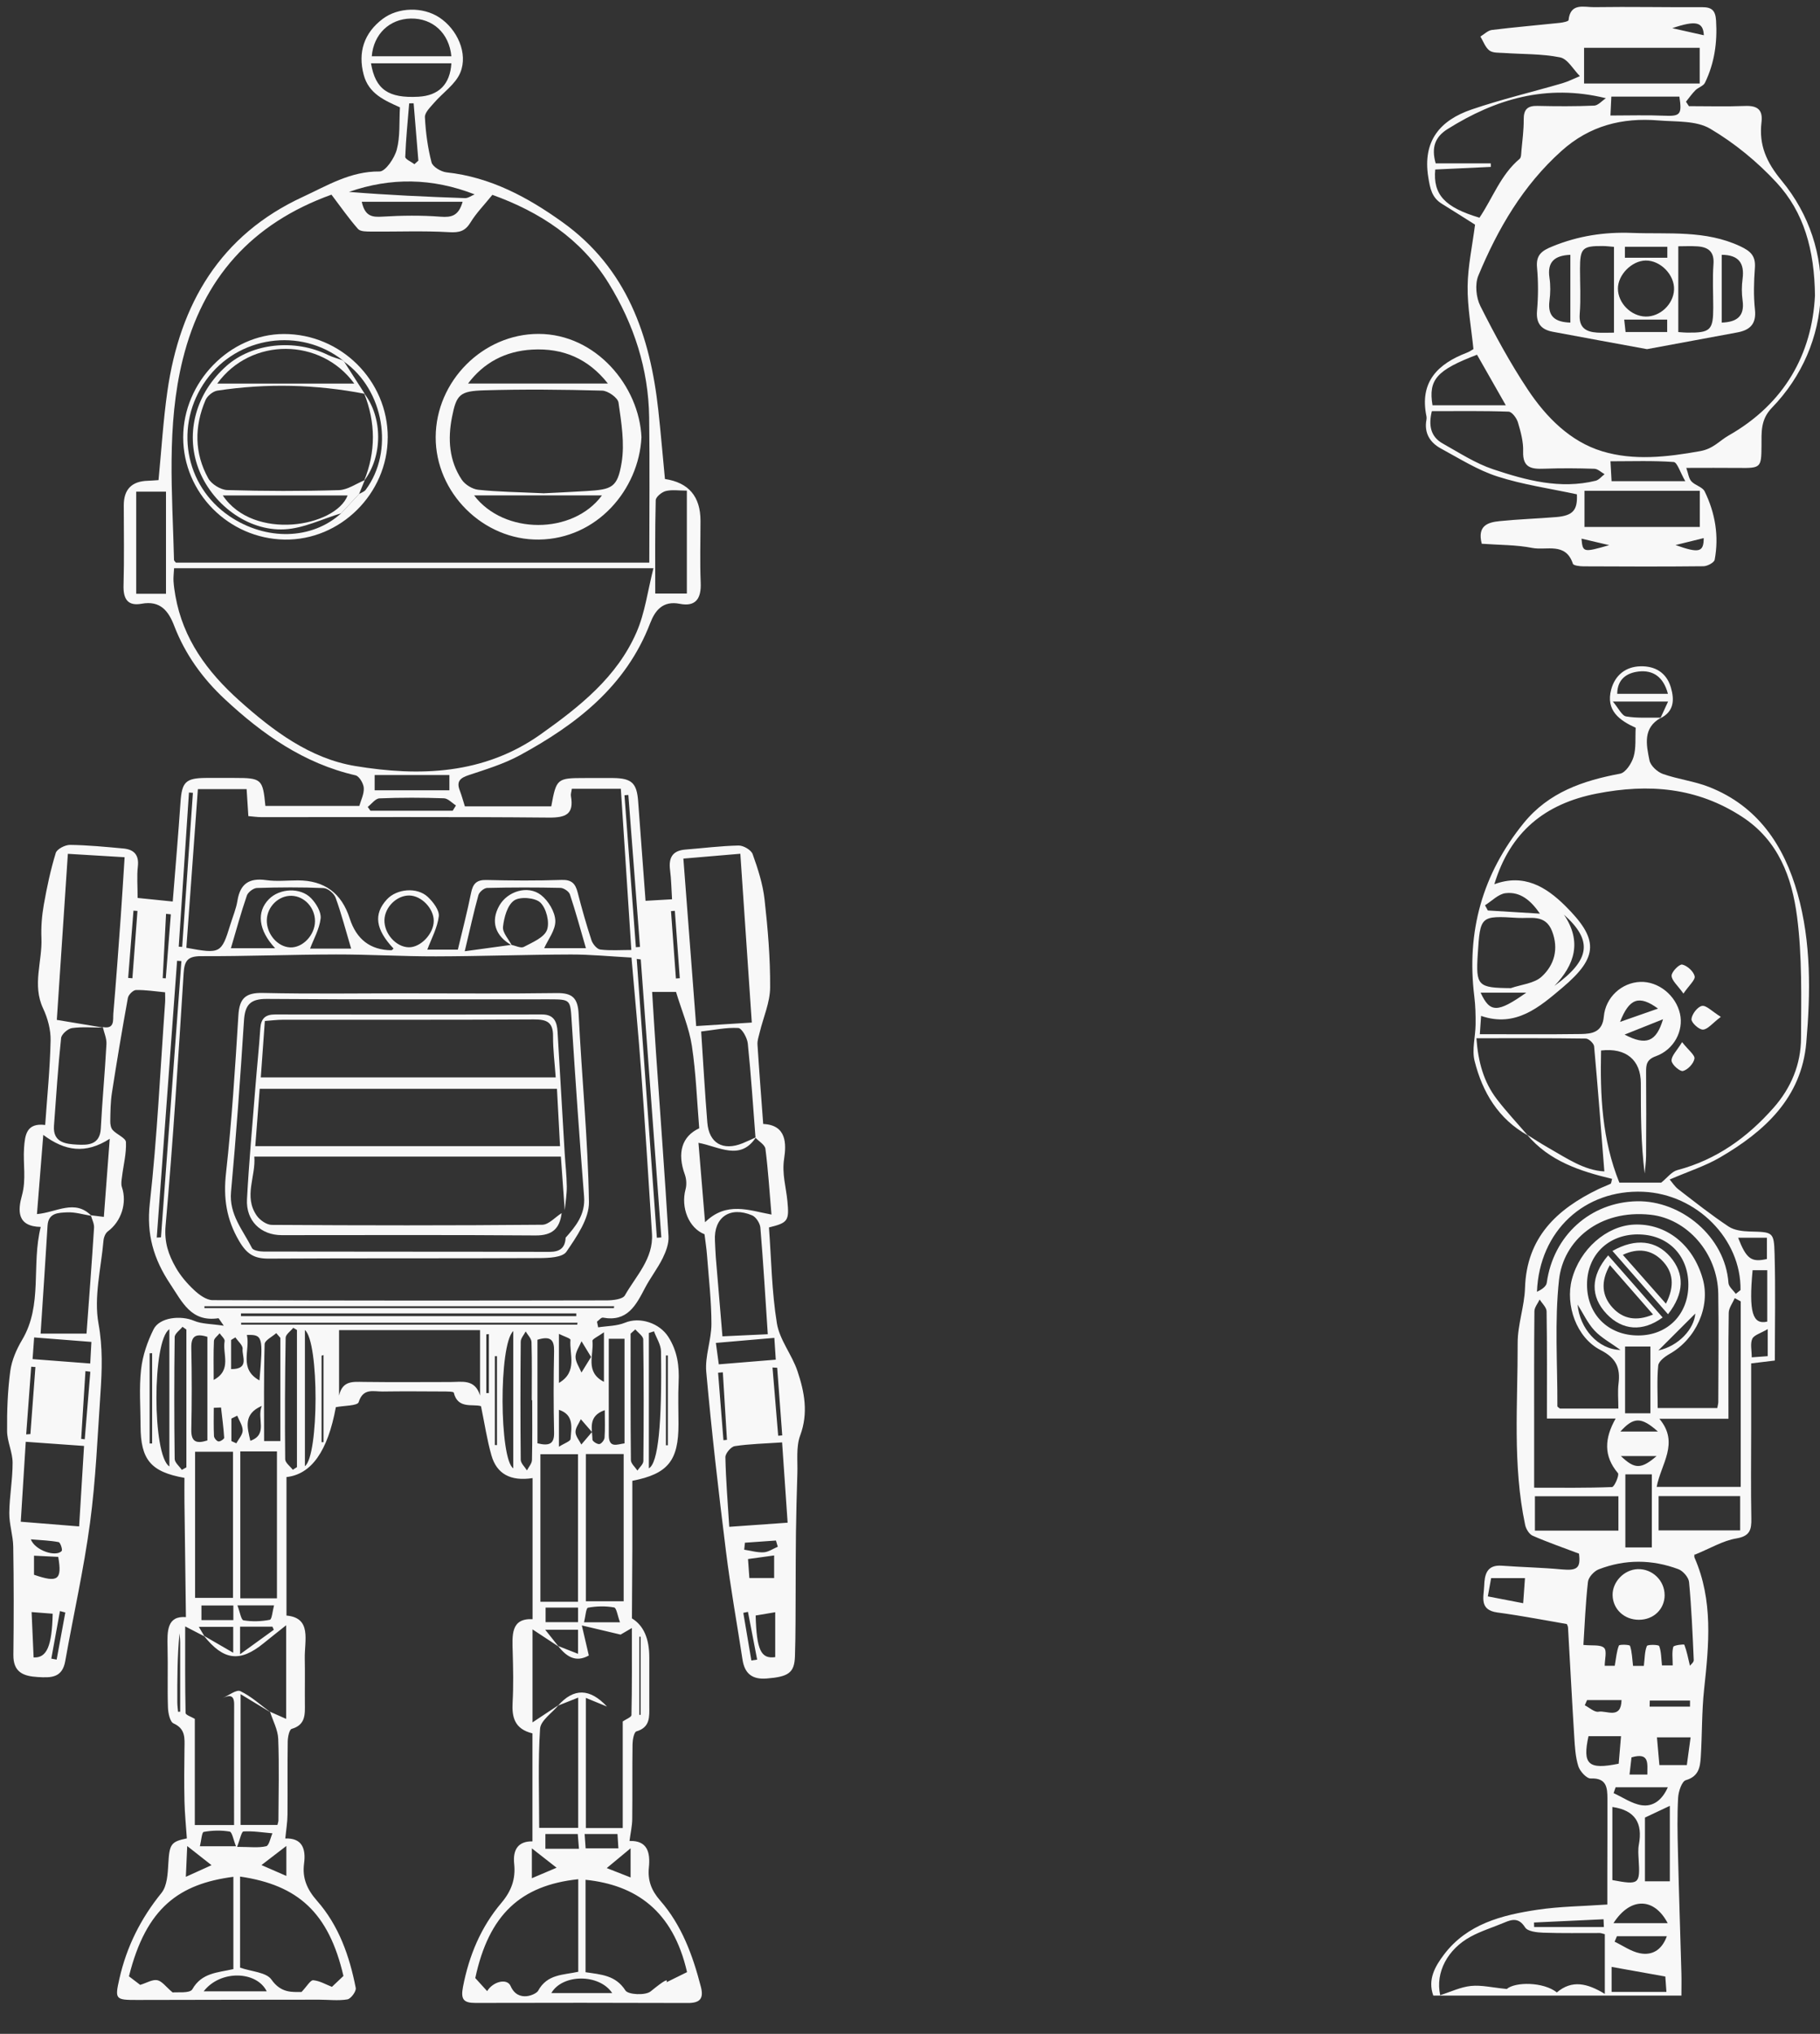 <svg width="222" height="248" viewBox="0 0 222 248" fill="none" xmlns="http://www.w3.org/2000/svg">
<rect x="0" y="0" width="222" height="248" fill="#333333" stroke="none"/>
<g clip-path="url(#clip0_527_35)">
<path d="M67.243 98.316C67.867 94.928 67.94 94.871 71.343 94.871C72.497 94.871 73.651 94.859 74.806 94.871C77.07 94.9 77.678 95.491 77.841 97.725C78.131 101.703 78.433 105.677 78.743 109.842C79.82 109.781 80.795 109.724 81.974 109.655C81.892 108.35 81.88 107.213 81.733 106.092C81.541 104.613 82.006 103.72 83.597 103.594C85.764 103.423 87.926 103.145 90.092 103.101C90.679 103.088 91.626 103.643 91.805 104.148C92.446 105.933 93.046 107.788 93.258 109.663C93.657 113.229 93.963 116.828 93.939 120.411C93.927 122.233 93.111 124.047 92.67 125.869C92.552 126.366 92.364 126.88 92.397 127.373C92.597 130.552 92.85 133.727 93.094 137.053C95.983 137.179 95.918 139.511 95.644 141.308C95.367 143.134 95.881 144.74 96.044 146.44C96.276 148.845 96.134 149.102 93.796 149.668C94.086 153.557 94.135 157.506 94.763 161.358C95.094 163.388 96.611 165.193 97.28 167.207C98.125 169.734 98.622 172.298 97.606 175.033C97.084 176.439 97.313 178.134 97.26 179.7C97.178 182.117 97.125 184.538 97.088 186.959C97.056 189.188 97.064 191.422 97.052 193.652C97.031 196.423 97.06 199.199 96.966 201.966C96.901 203.996 96.162 204.461 93.502 204.673C91.744 204.811 90.826 204.061 90.569 202.362C89.896 197.956 89.097 193.57 88.55 189.148C87.644 181.868 86.804 174.576 86.147 167.272C85.976 165.36 86.779 163.38 86.779 161.431C86.779 158.66 86.453 155.884 86.245 153.112C86.18 152.236 86.041 151.368 85.935 150.5C84.03 149.758 83.018 147.259 83.622 145.022C83.773 144.463 83.732 143.762 83.532 143.212C82.586 140.607 83.149 138.565 85.29 137.579C85.013 134.257 84.899 130.862 84.393 127.524C84.062 125.351 83.161 123.268 82.459 120.949H79.546C79.71 123.521 79.852 125.987 80.024 128.449C80.538 135.883 81.093 143.314 81.545 150.752C81.598 151.625 81.239 152.595 80.84 153.406C80.215 154.673 79.326 155.806 78.669 157.062C77.572 159.165 76.515 161.219 73.545 160.665C73.341 160.628 73.06 160.983 72.819 161.158C72.868 161.391 72.913 161.619 72.962 161.851C74.055 161.68 75.234 161.7 76.23 161.289C78.057 160.53 80.448 161.333 81.521 163.013C82.635 164.761 82.871 166.583 82.777 168.568C82.696 170.26 82.761 171.959 82.761 173.655C82.765 178.102 81.488 179.72 77.131 180.564C77.131 183.29 77.139 186.062 77.131 188.83C77.123 191.556 77.099 194.279 77.082 197.34C78.497 198.199 79.202 199.788 79.2 202.109C79.2 204.078 79.2 206.042 79.2 208.011C79.2 209.307 79.347 210.616 77.625 211.121C77.335 211.207 77.164 212.136 77.156 212.678C77.111 215.731 77.156 218.784 77.119 221.837C77.107 222.68 76.911 223.52 76.785 224.482C78.967 224.408 79.338 225.868 79.151 227.706C78.992 229.267 79.432 230.49 80.517 231.733C83.157 234.745 84.507 238.442 85.494 242.277C85.87 243.741 85.343 244.246 83.883 244.238C75.255 244.205 66.627 244.209 57.998 244.23C56.522 244.234 56.183 243.781 56.477 242.257C57.211 238.446 58.667 234.973 61.148 232.043C62.4 230.563 62.91 229.096 62.718 227.266C62.539 225.55 63.192 224.502 64.946 224.531V211.361C62.763 210.827 62.425 209.393 62.527 207.579C62.641 205.553 62.596 203.515 62.539 201.485C62.486 199.415 62.27 197.308 64.962 197.438V180.234C62.266 180.649 60.585 179.712 59.944 177.462C59.406 175.579 59.12 173.626 58.672 171.466C57.705 171.148 55.844 171.87 55.351 169.815C55.314 169.669 54.47 169.677 54.005 169.673C51.561 169.661 49.113 169.64 46.669 169.677C45.56 169.693 44.295 169.212 43.745 170.981C43.606 171.425 41.933 171.393 40.966 171.584C39.987 176.94 37.98 179.781 34.945 180.107V196.994C38.058 197.279 37.132 200.006 37.176 202.239C37.213 204.07 37.172 205.9 37.189 207.73C37.201 209.046 37.287 210.322 35.577 210.815C35.288 210.901 35.104 211.814 35.096 212.352C35.051 215.335 35.096 218.323 35.067 221.307C35.059 222.22 34.9 223.129 34.798 224.18C36.842 224.099 37.331 225.407 37.091 227.221C36.85 229.022 37.462 230.404 38.682 231.79C41.334 234.806 42.635 238.523 43.394 242.408C43.471 242.811 42.802 243.724 42.378 243.798C41.256 243.985 40.081 243.834 38.927 243.834C31.522 243.843 24.118 243.847 16.714 243.867C14.058 243.875 13.997 243.781 14.564 241.279C15.445 237.378 17.162 233.942 19.692 230.824C20.393 229.96 20.463 228.464 20.532 227.241C20.667 224.889 20.838 224.563 22.792 224.168C22.69 222.64 22.535 221.156 22.502 219.672C22.453 217.504 22.474 215.331 22.502 213.159C22.519 211.944 22.645 210.807 21.168 210.147C20.728 209.951 20.508 208.871 20.487 208.19C20.406 205.753 20.499 203.307 20.438 200.866C20.389 198.881 20.365 197.006 22.678 197.185C22.617 192.372 22.555 187.762 22.498 183.152C22.486 182.153 22.498 181.155 22.498 180.205C18.382 179.479 17.154 177.975 17.146 173.875C17.142 171.568 16.954 169.241 17.211 166.962C17.399 165.295 17.978 163.604 18.729 162.096C19.455 160.628 22.037 160.359 23.673 161.052C24.616 161.452 25.742 161.415 27.296 161.655C26.774 160.926 26.688 160.734 26.635 160.742C23.322 161.232 22.254 158.806 20.769 156.577C18.737 153.528 17.852 150.524 18.272 146.75C19.178 138.606 19.553 130.405 20.14 122.229C20.165 121.895 20.14 121.561 20.14 120.998C18.953 120.888 17.77 120.696 16.587 120.721C16.24 120.729 15.669 121.296 15.6 121.679C14.898 125.526 14.254 129.382 13.654 133.246C13.479 134.379 13.47 135.545 13.45 136.694C13.442 137.065 13.515 137.542 13.748 137.795C14.25 138.345 15.339 138.757 15.363 139.266C15.428 140.652 15.057 142.058 14.886 143.456C14.833 143.884 14.739 144.365 14.87 144.753C15.522 146.68 14.8 148.934 13.156 150.149C12.854 150.369 12.655 150.887 12.622 151.286C12.328 154.661 11.427 158.162 12.014 161.386C12.544 164.305 12.446 167.052 12.255 169.881C11.896 175.155 11.684 180.454 10.982 185.687C10.227 191.34 8.954 196.92 7.959 202.545C7.596 204.612 6.213 204.591 4.606 204.493C2.819 204.388 1.607 203.894 1.632 201.779C1.685 197.385 1.689 192.991 1.615 188.601C1.595 187.228 1.118 185.854 1.134 184.485C1.154 182.439 1.546 180.388 1.538 178.342C1.53 177.062 0.877 175.791 0.865 174.511C0.84 172.069 0.93 169.612 1.252 167.195C1.428 165.874 2.011 164.533 2.7 163.375C5.242 159.108 3.802 154.266 4.969 149.607C2.023 149.55 2.178 147.561 2.676 145.767C3.219 143.819 2.802 141.912 2.933 139.992C3.043 138.37 3.239 136.894 5.511 137.175C5.76 133.621 6.103 130.25 6.172 126.876C6.201 125.567 5.817 124.153 5.254 122.954C3.908 120.089 5.173 117.236 5.054 114.387C4.997 113.042 5.107 111.664 5.34 110.339C5.715 108.208 6.168 106.076 6.8 104.01C6.947 103.529 7.947 103.015 8.55 103.023C10.717 103.052 12.887 103.264 15.049 103.463C16.322 103.582 16.975 104.222 16.816 105.64C16.681 106.834 16.787 108.057 16.787 109.492C18.162 109.63 19.537 109.769 21.07 109.928C21.405 105.721 21.748 101.756 22.021 97.781C22.188 95.36 22.645 94.875 25.126 94.859C26.28 94.851 27.435 94.859 28.589 94.859C31.914 94.859 32.057 94.986 32.371 98.271H43.83C44.018 97.59 44.418 96.824 44.373 96.082C44.34 95.532 43.818 94.643 43.365 94.541C37.07 93.094 32.028 89.548 27.418 85.252C24.705 82.725 22.584 79.782 21.246 76.305C20.548 74.488 19.549 73.2 17.268 73.619C15.579 73.929 15.021 73.032 15.069 71.378C15.163 68.125 15.098 64.864 15.098 61.608C15.098 59.67 16.077 58.676 18.035 58.624C18.366 58.616 18.696 58.583 19.337 58.543C19.692 54.886 19.908 51.263 20.422 47.684C21.944 37.042 26.884 28.646 36.948 24.003C39.889 22.646 42.761 20.865 46.294 20.91C47.012 20.918 48.122 19.287 48.399 18.24C48.824 16.642 48.681 14.893 48.783 13.092C46.931 12.244 44.981 11.453 44.361 9.114C43.642 6.391 44.385 4.031 46.686 2.299C48.575 0.876 51.565 0.799 53.584 2.128C55.759 3.554 57.125 6.501 56.146 8.857C55.555 10.284 54.009 11.303 52.94 12.546C52.487 13.076 51.802 13.724 51.83 14.29C51.924 16.141 52.173 18.012 52.638 19.801C52.781 20.343 53.797 20.942 54.465 21.015C59.822 21.594 64.371 24.048 68.621 27.097C76.45 32.713 79.306 40.918 80.301 50.032C80.607 52.836 80.844 55.649 81.109 58.408C84 58.843 85.445 60.542 85.445 63.507C85.445 66.018 85.364 68.533 85.47 71.039C85.552 72.935 84.907 74.019 82.924 73.628C80.844 73.216 79.901 74.443 79.306 75.992C76.348 83.691 70.306 88.35 63.392 92.104C61.454 93.155 59.288 93.812 57.182 94.513C56.15 94.855 55.649 95.258 56.077 96.375C56.318 96.999 56.489 97.647 56.705 98.328H67.243V98.316ZM62.437 115.28C60.385 114.126 59.822 112.337 60.911 110.421C61.898 108.685 64.379 107.89 65.986 109.133C66.884 109.826 67.7 111.183 67.736 112.267C67.777 113.405 66.839 114.574 66.378 115.618H71.469C70.796 113.303 70.216 111.163 69.519 109.064C69.397 108.697 68.764 108.273 68.36 108.265C65.382 108.2 62.4 108.2 59.418 108.273C59.043 108.281 58.455 108.778 58.353 109.157C57.77 111.265 57.305 113.405 56.689 115.993C58.81 115.703 60.589 115.459 62.367 115.214C62.886 115.312 63.53 115.655 63.893 115.463C64.942 114.909 66.374 114.322 66.72 113.396C67.071 112.467 66.639 110.759 65.913 110.058C65.28 109.451 63.424 109.3 62.706 109.806C61.882 110.38 61.482 111.868 61.356 113.013C61.278 113.723 62.049 114.525 62.437 115.288V115.28ZM92.213 138.675C90.308 141.594 87.726 139.821 85.197 139.352C85.466 142.605 85.711 145.539 86 149.036C88.619 146.456 91.357 147.593 94.102 148.099C93.853 145.189 93.694 142.625 93.364 140.082C93.299 139.588 92.576 139.181 92.156 138.736C91.858 134.901 91.61 131.062 91.214 127.234C91.14 126.541 90.488 125.376 90.051 125.351C88.579 125.266 87.081 125.6 85.527 125.779C85.788 129.741 85.988 133.311 86.278 136.874C86.482 139.401 88.179 140.371 90.573 139.409C91.128 139.185 91.667 138.92 92.213 138.675ZM11.153 148.258C10.15 148.099 9.138 147.773 8.151 147.83C7.159 147.887 5.895 147.863 5.801 149.448C5.544 153.76 5.246 158.073 4.952 162.617H10.553C10.868 158.325 11.198 154.021 11.471 149.709C11.504 149.212 11.223 148.698 11.08 148.185C11.569 148.246 12.059 148.307 12.667 148.384C12.899 145.295 13.12 142.368 13.385 138.859C10.427 140.758 7.91 140.355 5.279 138.386C5.005 141.834 4.765 144.83 4.508 148.042C6.886 147.838 9.142 146.171 11.153 148.254V148.258ZM68.136 200.776C67.112 200.104 66.088 199.427 64.954 198.681V210.02C66.166 209.218 67.149 208.561 68.132 207.913C67.344 208.875 65.941 209.792 65.876 210.799C65.615 214.822 65.77 218.873 65.77 222.884H70.527V207C69.613 207.363 68.842 207.669 68.071 207.974C69.992 205.81 71.946 205.851 74.039 208.093C73.199 207.746 72.362 207.404 71.461 207.033V222.904H75.96V209.906C76.332 209.645 77.021 209.393 77.025 209.124C77.099 205.696 77.074 202.264 77.074 198.514C76.368 198.926 76.034 199.121 75.699 199.317C74.308 198.987 72.917 198.661 70.971 198.2C71.363 199.884 71.595 200.874 71.824 201.865C70.168 202.79 69.058 201.942 68.067 200.703C68.829 201 69.592 201.302 70.506 201.661V198.722H66.504C67.12 199.496 67.626 200.136 68.132 200.772L68.136 200.776ZM24.946 199.537C24.265 199.187 23.584 198.832 22.588 198.318C22.588 202.032 22.564 205.455 22.637 208.875C22.641 209.124 23.371 209.352 23.763 209.592V222.538H28.552C28.552 217.549 28.536 212.694 28.561 207.84C28.569 206.621 27.969 206.69 27.153 207.053C27.892 206.743 28.846 205.981 29.323 206.214C30.657 206.853 31.791 207.905 33.007 208.798C31.845 208.097 30.682 207.391 29.344 206.58V222.525H33.843C33.909 222.248 33.962 222.118 33.962 221.987C33.974 218.666 34.064 215.344 33.937 212.026C33.892 210.913 33.285 209.821 32.934 208.72C33.574 209.006 34.219 209.291 34.908 209.597V198.176C33.799 199.06 32.979 199.7 32.175 200.356C29.27 202.729 27.284 202.488 24.864 199.456C25.999 200.112 27.133 200.768 28.446 201.53V198.376H24.257C24.538 198.852 24.738 199.191 24.938 199.529L24.946 199.537ZM12.532 125.233C14.041 125.526 13.76 124.332 13.825 123.574C14.16 119.657 14.445 115.736 14.727 111.815C14.898 109.422 15.037 107.026 15.2 104.527C12.712 104.376 10.574 104.25 8.277 104.111C7.804 111.208 7.351 118.002 6.931 124.361C8.995 124.703 10.798 125.001 12.61 125.306C11.329 125.306 10.035 125.184 8.779 125.363C8.273 125.433 7.502 126.113 7.453 126.578C7.078 130.132 6.845 133.703 6.584 137.273C6.433 139.356 8.081 139.499 9.428 139.572C10.704 139.641 12.194 139.621 12.296 137.607C12.471 134.171 12.801 130.744 12.985 127.308C13.022 126.627 12.695 125.926 12.54 125.237L12.532 125.233ZM40.424 23.738C30.674 27.256 24.734 33.944 22.286 43.849C20.287 51.935 21.026 60.112 21.226 68.28C21.226 68.386 21.368 68.488 21.454 68.606H79.2C79.2 62.61 79.265 56.741 79.183 50.872C79.102 44.982 77.311 39.52 74.251 34.552C70.89 29.094 65.79 25.821 60.059 23.759C59.035 25.026 58.084 25.988 57.403 27.109C56.742 28.197 56.028 28.385 54.772 28.311C51.618 28.128 48.452 28.267 45.287 28.238C44.736 28.234 43.961 28.25 43.671 27.92C42.529 26.624 41.538 25.193 40.432 23.738H40.424ZM21.234 69.291C21.201 69.927 21.136 70.391 21.164 70.852C21.201 71.459 21.291 72.062 21.397 72.662C22.327 77.911 25.272 81.906 29.156 85.395C33.305 89.12 37.833 92.495 43.316 93.404C51.173 94.704 59.022 94.464 65.978 89.52C70.722 86.149 75.259 82.566 77.641 77.096C78.677 74.72 79.004 72.034 79.706 69.287H21.234V69.291ZM77.033 116.763C74.472 116.625 72.052 116.384 69.637 116.388C64.15 116.404 58.663 116.604 53.176 116.616C49.113 116.625 45.054 116.376 40.991 116.384C35.504 116.396 30.021 116.612 24.534 116.592C22.898 116.584 22.494 117.15 22.4 118.671C21.748 128.942 21.107 139.213 20.198 149.464C20.018 151.486 20.561 153.023 21.45 154.571C22.029 155.586 22.829 156.516 23.686 157.315C24.297 157.885 25.17 158.529 25.929 158.533C41.945 158.603 57.962 158.594 73.978 158.562C74.749 158.562 75.948 158.435 76.222 157.955C77.576 155.57 79.722 153.479 79.526 150.422C79.106 143.868 78.698 137.314 78.216 130.76C77.878 126.117 77.433 121.483 77.025 116.755L77.033 116.763ZM69.751 96.18C69.703 96.543 69.6 96.816 69.641 97.064C70.029 99.286 69.025 99.71 66.941 99.693C55.257 99.587 43.573 99.648 31.889 99.64C31.375 99.64 30.857 99.559 30.294 99.514C30.217 98.303 30.148 97.252 30.082 96.225H24.138C23.661 102.791 23.196 109.194 22.731 115.569C26.888 116.339 27.01 116.27 28.099 112.736C28.397 111.766 28.805 110.812 28.964 109.822C29.299 107.743 30.413 107.03 32.469 107.319C33.733 107.499 35.047 107.352 36.336 107.352C39.559 107.352 41.665 108.897 42.655 111.986C43.477 114.543 45.168 115.838 47.73 115.871C47.82 115.871 47.914 115.74 48.004 115.667C45.797 113.327 45.544 111.46 47.192 109.671C48.387 108.371 50.867 108.134 52.185 109.369C52.834 109.981 53.613 110.996 53.523 111.733C53.356 113.14 52.609 114.477 52.124 115.793H55.849C56.399 113.47 56.995 111.187 57.46 108.88C57.684 107.759 58.125 107.274 59.34 107.303C62.396 107.38 65.456 107.397 68.511 107.295C69.723 107.254 70.184 107.743 70.457 108.803C70.963 110.767 71.514 112.72 72.146 114.648C72.297 115.112 72.815 115.736 73.227 115.785C74.459 115.936 75.72 115.838 77.009 115.838C76.568 109.092 76.152 102.693 75.728 96.18H69.768H69.751ZM91.703 124.687C91.246 117.957 90.781 111.122 90.304 104.103C87.885 104.311 85.76 104.491 83.357 104.694C83.891 111.701 84.413 118.508 84.919 125.115C87.338 124.964 89.451 124.829 91.707 124.687H91.703ZM28.467 240.105V228.851C21.903 229.711 17.831 232.564 15.73 240.985C16.359 241.462 16.926 241.894 17.101 242.029C17.909 241.784 18.602 241.34 19.186 241.458C19.765 241.572 20.226 242.253 21.058 242.954C21.584 242.885 23.159 243.088 23.457 242.571C24.599 240.553 26.513 240.545 28.467 240.105ZM70.531 229.145C63.51 229.887 59.63 233.461 57.974 241.197C58.545 241.825 59.002 242.326 59.422 242.791C60.103 241.646 61.845 241.161 62.286 242.175C63.196 244.262 65.399 243.186 65.635 242.754C66.757 240.688 68.711 240.839 70.535 240.431V229.145H70.531ZM29.283 228.827V239.926C30.69 240.415 32.485 240.488 33.105 241.377C34.296 243.084 35.712 242.885 36.777 242.897C37.442 242.2 37.862 241.434 38.209 241.462C39.012 241.536 39.779 241.996 40.489 242.269C40.807 241.968 41.325 241.478 41.892 240.94C40.097 233.217 36.348 229.854 29.287 228.823L29.283 228.827ZM83.805 240.476C82.084 232.931 77.503 229.842 71.424 229.214V240.484C73.329 240.773 75.092 240.843 76.287 242.709C76.621 243.235 78.731 243.337 79.363 242.824C81.093 241.417 81.492 241.258 81.305 241.707C81.962 241.381 82.622 241.059 83.801 240.476H83.805ZM41.358 162.193V170.178C41.774 168.316 43.071 168.491 44.381 168.507C47.901 168.552 51.422 168.523 54.943 168.519C56.342 168.519 57.933 168.112 58.557 170.166V162.193H41.354H41.358ZM76.075 177.307H71.461V195.253H76.075V177.307ZM70.502 195.314V177.323H65.917V195.314H70.502ZM23.796 177.018V194.838H28.422V177.018H23.796ZM93.653 162.695C93.352 158.162 93.103 153.923 92.748 149.693C92.703 149.159 92.222 148.405 91.752 148.201C89.031 147.043 87.04 148.445 87.208 151.303C87.249 151.975 87.257 152.652 87.314 153.324C87.575 156.52 87.852 159.715 88.122 162.948C90.063 162.858 91.736 162.78 93.653 162.691V162.695ZM29.311 176.977V194.891H33.782V176.977H29.311ZM9.652 186.127C9.86 182.724 10.056 179.537 10.252 176.313C7.677 176.129 5.479 175.974 3.141 175.807C2.929 179.182 2.737 182.272 2.533 185.553C4.899 185.744 7.168 185.924 9.656 186.127H9.652ZM96.073 185.671C95.836 182.194 95.62 179.064 95.399 175.88C93.254 176.027 91.422 176.064 89.623 176.337C89.166 176.406 88.472 177.226 88.481 177.69C88.538 180.445 88.766 183.197 88.954 186.176C91.377 186.005 93.637 185.842 96.069 185.671H96.073ZM83.781 72.376V59.827C82.818 59.827 81.974 59.688 81.215 59.875C80.721 59.998 79.991 60.597 79.983 60.996C79.889 64.758 79.926 68.52 79.926 72.372H83.781V72.376ZM20.247 72.401V59.949H16.616V72.401H20.247ZM42.831 115.671C42.17 113.445 41.648 111.42 40.938 109.467C40.75 108.95 39.995 108.314 39.473 108.289C36.769 108.171 34.056 108.191 31.347 108.277C30.91 108.289 30.253 108.791 30.111 109.202C29.397 111.277 28.822 113.401 28.165 115.626H33.562C31.51 113.425 31.265 111.2 32.799 109.643C34.109 108.31 36.654 108.171 37.96 109.537C38.568 110.172 39.196 111.208 39.11 111.986C38.971 113.266 38.266 114.489 37.821 115.671H42.831ZM45.348 6.864H55.057C54.788 4.043 52.789 2.213 50.109 2.262C47.518 2.307 45.564 4.162 45.348 6.864ZM45.254 7.72C45.792 10.928 47.388 11.991 51.031 11.796C53.519 11.661 54.902 10.284 55.057 7.72H45.258H45.254ZM70.294 160.486C70.294 160.376 70.294 160.266 70.294 160.156H29.393C29.393 160.266 29.393 160.376 29.393 160.486H70.29H70.294ZM52.907 112.276C52.899 110.759 51.398 109.21 49.921 109.194C48.391 109.178 46.935 110.613 46.894 112.178C46.849 113.833 48.289 115.463 49.835 115.508C51.304 115.553 52.915 113.857 52.907 112.271V112.276ZM38.421 112.341C38.433 110.686 37.144 109.28 35.573 109.231C34.003 109.182 32.603 110.535 32.546 112.157C32.489 113.861 33.835 115.455 35.394 115.524C36.919 115.589 38.408 114.028 38.421 112.345V112.341ZM22.735 162.124C22.576 162.01 22.421 161.896 22.262 161.786C21.931 162.202 21.315 162.613 21.307 163.037C21.242 167.985 21.242 172.938 21.307 177.89C21.311 178.342 21.874 178.783 22.176 179.231C22.364 179.129 22.547 179.027 22.735 178.925V162.128V162.124ZM77.499 162.1C77.307 162.275 77.115 162.446 76.919 162.621C76.919 167.761 76.899 172.901 76.956 178.041C76.96 178.469 77.474 178.893 77.751 179.316C78.004 178.929 78.474 178.542 78.478 178.151C78.526 173.211 78.531 168.267 78.461 163.327C78.457 162.915 77.833 162.511 77.499 162.104V162.1ZM36.222 162.173C36.071 162.083 35.92 161.998 35.769 161.908C35.447 162.316 34.847 162.715 34.843 163.127C34.757 168.059 34.737 172.995 34.786 177.927C34.79 178.363 35.39 178.791 35.716 179.219C35.883 179.113 36.055 179.003 36.222 178.897V162.169V162.173ZM34.198 163.135C34.031 162.943 33.864 162.752 33.697 162.556C33.203 163.001 32.297 163.433 32.281 163.889C32.167 167.79 32.216 171.699 32.216 175.717H34.198V163.135ZM25.297 175.644V163.009C23.845 162.56 23.302 162.935 23.335 164.374C23.408 167.688 23.404 171.006 23.335 174.319C23.306 175.783 23.906 176.084 25.293 175.644H25.297ZM20.659 178.811V162.083C18.549 163.461 18.558 177.462 20.659 178.811ZM74.259 163.245C74.259 167.313 74.247 171.161 74.263 175.008C74.272 176.643 75.287 176.109 76.177 175.999V163.245H74.255H74.259ZM65.558 163.363V175.991C67.084 176.365 67.614 176.007 67.585 174.666C67.512 171.36 67.516 168.051 67.585 164.745C67.614 163.359 67.145 162.874 65.558 163.363ZM79.151 179.039C80.274 178.42 80.766 173.665 80.627 164.774C80.615 163.958 80.069 163.147 79.771 162.336C79.563 162.405 79.355 162.475 79.147 162.54V179.039H79.151ZM57.896 23.701C52.719 21.688 47.636 21.627 42.566 23.4C47.285 23.783 52.005 23.995 56.726 24.158C57.109 24.17 57.505 23.86 57.896 23.701ZM44.128 24.606C44.528 26.428 45.438 26.489 46.669 26.416C49.019 26.273 51.389 26.245 53.731 26.424C55.073 26.526 55.938 26.331 56.428 24.606H44.128ZM62.608 179.043V162.304C60.813 163.987 60.919 177.918 62.608 179.043ZM64.917 170.741C64.917 170.741 64.885 170.741 64.864 170.741C64.864 168.377 64.901 166.009 64.832 163.645C64.819 163.208 64.371 162.784 64.122 162.352C63.91 162.768 63.518 163.18 63.518 163.6C63.473 168.397 63.469 173.198 63.518 177.996C63.522 178.432 64.012 178.864 64.277 179.296C64.489 178.876 64.876 178.461 64.889 178.037C64.946 175.607 64.917 173.174 64.917 170.741ZM74.883 159.507C74.892 159.43 74.9 159.353 74.912 159.275H24.934V159.507H74.883ZM37.193 162.177V178.783C38.902 177.478 38.943 163.657 37.193 162.177ZM54.816 94.504H45.699V96.363H54.816V94.504ZM87.673 166.363C90.121 166.163 92.328 165.98 94.628 165.793C94.571 164.924 94.518 164.142 94.453 163.135C92.017 163.347 89.721 163.543 87.322 163.75C87.457 164.745 87.563 165.528 87.677 166.363H87.673ZM3.973 165.723C6.503 165.915 8.705 166.086 11.006 166.261C11.055 165.352 11.1 164.517 11.149 163.628C8.701 163.437 6.494 163.265 4.165 163.082C4.092 164.089 4.034 164.871 3.973 165.723ZM19.12 150.907C19.292 150.899 19.463 150.887 19.634 150.879C20.467 139.65 21.299 128.42 22.127 117.191C21.952 117.179 21.776 117.167 21.601 117.154C20.773 128.404 19.949 139.658 19.12 150.907ZM78.163 116.991C77.996 116.971 77.833 116.951 77.666 116.93C78.486 128.261 79.306 139.597 80.122 150.928C80.305 150.915 80.485 150.899 80.668 150.887C79.832 139.588 78.996 128.29 78.159 116.991H78.163ZM70.408 161.521C70.421 161.444 70.433 161.37 70.445 161.293H29.413C29.413 161.37 29.413 161.444 29.413 161.521H70.404H70.408ZM55.22 98.858C55.351 98.642 55.481 98.43 55.616 98.214C55.13 97.908 54.653 97.362 54.156 97.341C51.532 97.252 48.901 97.243 46.282 97.35C45.792 97.37 45.331 98.026 44.854 98.393C44.964 98.548 45.074 98.703 45.185 98.858H55.22ZM24.844 242.815H32.534C31.294 240.309 26.876 240.182 24.844 242.815ZM3.855 196.57C3.945 198.628 4.022 200.373 4.1 202.101C5.715 202.191 6.339 200.711 6.425 196.77C5.662 196.708 4.883 196.651 3.851 196.57H3.855ZM94.559 196.59C93.641 196.745 92.891 196.871 92.172 196.99C92.291 201.188 92.813 202.309 94.559 202.064V196.59ZM74.675 243.027C73.093 240.647 68.593 240.688 67.251 243.027H74.675ZM76.65 96.934C76.491 96.946 76.332 96.958 76.173 96.97C76.638 103.145 77.103 109.321 77.564 115.5C77.731 115.487 77.898 115.475 78.066 115.463C77.592 109.288 77.119 103.113 76.646 96.938L76.65 96.934ZM23.53 96.673L23.049 96.64C22.633 102.905 22.217 109.17 21.801 115.434C21.939 115.443 22.082 115.455 22.221 115.463C22.657 109.198 23.094 102.934 23.53 96.669V96.673ZM18.252 176.015C18.354 176.015 18.451 176.015 18.553 176.015V165.002C18.451 165.006 18.354 165.01 18.252 165.014V176.019V176.015ZM4.149 192.021C7.061 193.028 7.596 192.653 7.102 189.841C6.172 189.796 5.205 189.747 4.149 189.694V192.021ZM68.177 168.629C70.498 167.268 69.429 165.149 69.584 163.375C69.6 163.2 68.789 162.952 68.177 162.65V168.633V168.629ZM94.428 192.416V189.665C93.29 189.824 92.328 189.955 91.242 190.105C91.304 190.965 91.353 191.671 91.406 192.416H94.428ZM30.115 162.78C30.547 164.635 29.087 166.913 31.649 168.324C32.11 162.984 32.044 162.723 30.115 162.78ZM73.668 168.495V162.454C72.987 162.948 72.24 163.274 72.264 163.506C72.464 165.189 71.306 167.288 73.668 168.495ZM50.557 20.017L51.031 19.585C50.839 17.253 50.647 14.922 50.455 12.595C50.276 12.595 50.096 12.599 49.913 12.603C49.733 14.779 49.513 16.952 49.431 19.132C49.423 19.414 50.162 19.723 50.553 20.021L50.557 20.017ZM28.96 195.755C29.266 196.549 29.405 197.528 29.703 197.577C30.751 197.752 31.869 197.715 32.913 197.511C33.166 197.462 33.236 196.46 33.427 195.755H28.96ZM28.924 225.199C30.478 225.199 31.514 225.346 32.469 225.122C32.828 225.036 32.983 224.099 33.232 223.548C32.053 223.447 30.869 223.251 29.699 223.32C29.45 223.337 29.262 224.335 28.924 225.199ZM28.463 195.771H24.571V197.552H28.463V195.771ZM75.32 223.634H71.31C71.359 224.331 71.4 224.889 71.436 225.383H75.43C75.385 224.702 75.357 224.192 75.32 223.634ZM66.525 225.432H70.62C70.567 224.751 70.522 224.197 70.474 223.634H66.525V225.432ZM28.785 225.126C28.463 224.331 28.316 223.39 28.014 223.337C26.982 223.157 25.88 223.19 24.848 223.377C24.616 223.418 24.558 224.421 24.383 225.126H28.785ZM70.51 196.02H66.549V197.801H70.51V196.02ZM75.626 197.817C75.332 197.03 75.202 196.06 74.908 196.007C73.872 195.82 72.758 195.844 71.722 196.036C71.477 196.081 71.42 197.108 71.24 197.817H75.626ZM33.399 198.73C33.342 198.604 33.285 198.473 33.227 198.347H29.283V201.71C30.845 200.581 32.122 199.655 33.399 198.73ZM26.064 168.263C28.332 167.056 27.112 165.087 27.398 163.543C27.451 163.265 27.006 162.899 26.79 162.577C26.549 162.886 26.113 163.184 26.096 163.506C26.023 165.038 26.064 166.575 26.064 168.267V168.263ZM68.177 176.41C68.846 175.982 69.576 175.746 69.597 175.465C69.69 174.099 70.057 172.522 68.177 171.906V176.414V176.41ZM73.774 171.947C71.681 172.669 72.236 174.234 72.269 175.55C72.273 175.754 72.848 176.121 73.113 176.084C73.362 176.052 73.721 175.595 73.741 175.302C73.819 174.234 73.77 173.162 73.77 171.943L73.774 171.947ZM30.539 175.685C32.742 174.902 31.294 173.003 31.93 171.43C29.65 172.428 30.164 174.059 30.539 175.685ZM31.893 227.421C33.068 227.934 33.978 228.33 34.929 228.745V225.089C33.782 225.97 32.946 226.614 31.893 227.421ZM28.193 166.942C30.486 166.966 29.491 165.365 29.593 164.484C29.642 164.052 29.026 163.547 28.712 163.074C28.536 163.18 28.365 163.286 28.189 163.392V166.942H28.193ZM72.097 165.458C71.648 164.721 71.29 164.134 70.934 163.547C70.673 164.183 70.208 164.814 70.204 165.45C70.204 166.086 70.665 166.722 70.926 167.362C71.285 166.783 71.64 166.204 72.097 165.462V165.458ZM64.876 229.022C65.888 228.59 66.769 228.219 67.891 227.743C66.831 226.911 65.998 226.259 64.876 225.383V229.022ZM59.63 162.679C59.528 162.687 59.422 162.695 59.32 162.707V169.868C59.422 169.868 59.528 169.86 59.63 169.86V162.683V162.679ZM76.919 225.374C75.797 226.308 74.973 226.989 74.01 227.787C75.141 228.232 76.026 228.578 76.919 228.929V225.374ZM22.674 228.851C23.816 228.334 24.709 227.926 25.803 227.433C24.803 226.646 23.963 225.986 22.837 225.101C22.772 226.532 22.731 227.51 22.67 228.851H22.674ZM3.757 187.697C4.279 189.074 6.833 189.898 7.522 189.119C7.657 188.964 7.355 188.08 7.159 188.043C6.131 187.843 5.067 187.811 3.757 187.701V187.697ZM11.019 167.264C10.819 167.239 10.623 167.211 10.423 167.186C10.248 169.942 10.076 172.697 9.901 175.452C10.048 175.469 10.194 175.485 10.337 175.501C10.566 172.754 10.79 170.011 11.019 167.264ZM72.207 174.617C71.628 173.948 71.24 173.5 70.849 173.052C70.616 173.573 70.192 174.099 70.2 174.613C70.208 175.126 70.653 175.632 70.91 176.141C71.269 175.721 71.628 175.298 72.207 174.617ZM94.8 166.779C94.608 166.771 94.42 166.759 94.229 166.75C94.461 169.522 94.69 172.298 94.922 175.069C95.085 175.057 95.253 175.041 95.416 175.029C95.212 172.277 95.004 169.53 94.8 166.779ZM88.171 167.337C87.979 167.354 87.783 167.366 87.591 167.382C87.807 170.125 88.024 172.868 88.244 175.611C88.387 175.599 88.529 175.587 88.672 175.571C88.505 172.828 88.338 170.08 88.171 167.337ZM16.762 111.077C16.603 111.065 16.44 111.053 16.281 111.041C16.065 113.775 15.849 116.51 15.633 119.245C15.804 119.258 15.975 119.274 16.151 119.286C16.355 116.551 16.559 113.812 16.767 111.077H16.762ZM3.194 174.906C3.365 174.894 3.537 174.882 3.708 174.866C3.912 172.139 4.116 169.412 4.32 166.689C4.149 166.677 3.977 166.665 3.806 166.653C3.602 169.404 3.398 172.155 3.194 174.906ZM26.961 171.625C26.668 171.637 26.37 171.65 26.076 171.662C26.076 172.811 26.044 173.961 26.101 175.106C26.113 175.346 26.423 175.726 26.643 175.762C26.859 175.799 27.353 175.465 27.345 175.314C27.267 174.083 27.1 172.856 26.961 171.625ZM81.464 165.283C81.386 165.283 81.309 165.283 81.227 165.283V176.235C81.305 176.235 81.382 176.235 81.464 176.235V165.283ZM60.36 176.202C60.446 176.202 60.532 176.211 60.621 176.211V165.369C60.536 165.369 60.45 165.369 60.36 165.369V176.198V176.202ZM94.873 188.606C94.8 188.353 94.722 188.1 94.649 187.847C93.388 187.937 92.128 188.023 90.867 188.112C90.838 188.398 90.806 188.679 90.777 188.964C91.569 189.082 92.368 189.327 93.152 189.282C93.735 189.25 94.298 188.846 94.869 188.606H94.873ZM28.936 172.624C28.699 172.742 28.463 172.856 28.226 172.974V175.721C28.426 175.811 28.626 175.901 28.826 175.991C29.103 175.473 29.597 174.955 29.601 174.433C29.605 173.834 29.177 173.227 28.936 172.624ZM20.838 111.493C20.642 111.473 20.45 111.452 20.255 111.428C20.12 114.045 19.981 116.657 19.847 119.274C19.973 119.282 20.1 119.286 20.222 119.294C20.426 116.694 20.63 114.093 20.838 111.493ZM7.963 196.619C7.747 196.562 7.531 196.505 7.314 196.448C6.964 198.38 6.609 200.316 6.258 202.248C6.474 202.288 6.69 202.325 6.91 202.366C7.261 200.45 7.612 198.534 7.967 196.619H7.963ZM39.461 165.234L39.224 165.303V175.856C39.302 175.856 39.383 175.856 39.461 175.856V165.234ZM82.447 119.311C82.606 119.298 82.761 119.29 82.92 119.278C82.72 116.539 82.516 113.804 82.316 111.065C82.161 111.077 82.006 111.085 81.847 111.098C82.047 113.837 82.247 116.572 82.447 119.311ZM91.65 202.472C91.887 202.435 92.124 202.403 92.356 202.366C91.981 200.426 91.61 198.486 91.234 196.545C91.047 196.586 90.855 196.623 90.667 196.664C90.993 198.6 91.324 200.536 91.65 202.472ZM78.147 199.574C78.094 199.574 78.041 199.574 77.988 199.574V209.103C78.041 209.103 78.094 209.103 78.147 209.103V199.574ZM21.715 208.728C21.801 208.728 21.89 208.724 21.976 208.72C21.976 205.908 21.976 203.1 21.976 200.287C21.976 199.912 21.923 199.541 21.895 199.166C21.625 201.979 21.621 204.783 21.629 207.591C21.629 207.97 21.691 208.345 21.719 208.724L21.715 208.728Z" fill="#F8F8F8"/>
<path d="M202.61 87.514C200.35 88.753 200.819 90.824 201.198 92.715C201.329 93.367 202.153 94.129 202.83 94.37C204.662 95.022 206.656 95.246 208.46 95.956C214.42 98.295 217.622 103.109 219.266 108.97C220.931 114.909 220.853 121.063 220.327 127.141C219.744 133.87 215.236 137.974 209.777 141.149C207.995 142.185 205.983 142.825 203.666 143.823C203.964 144.17 204.282 144.683 204.731 145.026C206.738 146.575 208.737 148.152 210.846 149.558C211.544 150.023 212.564 150.141 213.441 150.165C216.243 150.239 216.386 150.19 216.46 152.888C216.582 157.2 216.492 161.517 216.492 165.899C215.407 166.029 214.624 166.123 213.604 166.249C213.604 168.984 213.604 171.674 213.604 174.364C213.604 177.959 213.555 181.554 213.624 185.149C213.653 186.547 213.449 187.318 211.776 187.595C210.157 187.868 208.647 188.789 206.73 189.572C206.758 189.335 206.595 189.706 206.705 189.955C208.978 195.156 208.456 200.536 207.868 205.953C207.57 208.704 207.631 211.492 207.456 214.259C207.379 215.474 207.207 216.615 205.637 217.068C205.143 217.21 204.739 218.445 204.694 219.199C204.572 221.364 204.617 223.54 204.67 225.709C204.788 230.685 204.955 235.658 205.094 240.631C205.119 241.487 205.094 242.347 205.094 243.337H174.832C174.122 241.381 175.04 239.783 176.125 238.344C178.961 234.594 183.195 233.518 187.519 232.87C190.257 232.458 193.051 232.442 196.058 232.23C196.058 231.028 196.058 229.76 196.058 228.493C196.062 225.44 196.082 222.387 196.07 219.334C196.066 217.989 195.984 216.782 194.034 216.86C193.529 216.88 192.717 215.988 192.521 215.364C192.162 214.219 192.097 212.967 192.023 211.757C191.746 207.326 191.521 202.892 191.264 198.457C191.252 198.265 191.134 198.082 191.114 198.029C188.237 197.54 185.463 196.994 182.665 196.623C180.397 196.321 180.988 194.724 181.037 193.391C181.086 192.037 181.323 190.774 183.199 190.917C185.631 191.096 188.074 191.141 190.502 191.369C192.411 191.548 192.823 191.177 192.603 189.445C190.599 188.687 188.743 188.047 186.952 187.26C186.524 187.073 186.136 186.433 186.034 185.936C184.48 178.603 185.145 171.165 185.121 163.767C185.113 161.529 185.949 159.3 186.018 157.05C186.21 150.887 189.898 147.447 194.985 144.989C195.47 144.757 195.98 144.577 196.462 144.341C196.539 144.304 196.539 144.1 196.637 143.746C192.749 142.817 188.968 141.586 186.275 138.366C187.124 138.891 187.956 139.442 188.825 139.935C191.065 141.202 193.214 142.719 195.695 142.837C195.283 137.624 194.903 132.602 194.446 127.585C194.414 127.23 193.794 126.647 193.439 126.639C189.049 126.574 184.66 126.598 180.091 126.598C180.303 129.476 180.968 131.913 182.563 134.004C183.742 135.549 185.08 136.968 186.349 138.443C182.763 136.442 180.829 133.185 179.87 129.378C179.52 127.996 179.972 126.419 179.989 124.931C180.001 123.79 179.976 122.641 179.834 121.512C178.859 113.608 180.817 106.565 185.855 100.366C188.906 96.612 193.072 95.193 197.612 94.341C198.289 94.215 199.02 93.09 199.26 92.287C199.583 91.219 199.448 90.017 199.517 88.741C197.571 87.857 195.829 86.642 196.535 84.058C197.004 82.33 198.293 81.29 200.101 81.246C201.879 81.201 203.27 82.012 203.805 83.809C204.25 85.313 204.221 86.752 202.532 87.579C202.826 86.944 203.115 86.308 203.47 85.542H196.731C197.441 86.377 197.828 87.27 198.351 87.359C199.734 87.596 201.178 87.482 202.597 87.51L202.61 87.514ZM182.277 107.821C185.867 106.496 188.552 108.114 190.901 110.433C195.026 114.513 195.022 116.682 190.579 120.432C187.797 122.779 184.892 125.335 180.662 123.876C180.609 124.662 180.56 125.359 180.507 126.105C184.696 126.105 188.768 126.142 192.839 126.085C194.206 126.064 195.462 125.861 195.63 123.965C195.842 121.577 197.832 119.816 200.076 119.73C202.283 119.645 204.417 121.357 204.923 123.619C205.384 125.685 204.205 127.988 201.977 128.791C200.851 129.199 200.778 129.814 200.786 130.756C200.815 134.147 200.806 137.538 200.786 140.929C200.782 141.651 200.672 142.372 200.615 143.09C200.146 139.397 200.146 135.741 200.146 132.089C200.146 129.264 198.351 127.736 195.295 128.094C195.173 133.552 195.401 138.957 197.527 144.206H202.63C203.364 143.619 203.907 142.861 204.6 142.678C209.365 141.418 213.143 138.7 216.345 135.068C218.483 132.643 219.674 129.765 219.686 126.582C219.707 121.642 219.837 116.649 219.201 111.774C218.581 107.022 216.957 102.506 212.507 99.603C206.983 95.996 201.084 95.536 194.785 96.763C188.445 97.998 184.211 101.442 182.277 107.817V107.821ZM197.404 171.76C197.404 170.606 197.31 169.652 197.425 168.727C197.661 166.807 197.172 165.613 195.23 164.619C192.284 163.111 190.914 159.124 191.734 156.006C192.7 152.338 195.948 149.473 199.309 149.322C203.222 149.146 206.522 151.751 207.701 155.953C208.655 159.344 206.869 163.286 203.634 165.104C203.071 165.422 202.32 165.992 202.267 166.51C202.096 168.23 202.202 169.974 202.202 171.69H209.471C209.528 171.352 209.594 171.156 209.594 170.961C209.602 166.555 209.663 162.149 209.59 157.743C209.508 152.782 205.783 148.604 201.337 148.123C195.067 147.443 190.693 151.262 190.167 156.055C189.612 161.138 189.988 166.327 189.967 171.466C189.967 171.556 190.155 171.65 190.273 171.756H197.396L197.404 171.76ZM175.673 243.284C176.949 242.881 178.169 242.286 179.43 242.159C180.703 242.029 182.024 242.359 183.795 242.53C184.815 241.646 188.266 241.642 189.902 242.95C191.758 241.377 193.631 241.837 195.752 243.129V235.846C195.405 235.764 195.275 235.707 195.144 235.707C192.839 235.699 190.538 235.748 188.237 235.666C187.47 235.638 186.345 235.515 186.03 235.022C185.268 233.824 184.476 234.015 183.477 234.439C182.114 235.014 180.678 235.45 179.385 236.151C176.607 237.655 175.052 240.48 175.673 243.292V243.284ZM188.69 172.97C188.69 168.43 188.719 164.162 188.649 159.899C188.641 159.414 188.099 158.937 187.805 158.456C187.581 158.933 187.169 159.41 187.165 159.891C187.116 164.57 187.132 169.249 187.132 173.928C187.132 176.349 187.132 178.774 187.132 181.403C190.432 181.403 193.537 181.452 196.633 181.326C196.919 181.314 197.547 179.859 197.355 179.63C195.577 177.535 195.711 175.379 197.074 172.97H188.69ZM200.513 203.136C200.631 202.162 200.607 201.375 200.884 200.707C200.961 200.515 202.316 200.532 202.385 200.715C202.646 201.42 202.63 202.231 202.724 203.071H204.033C204.033 202.227 203.919 201.481 204.103 200.813C204.16 200.605 205.42 200.467 205.453 200.552C205.759 201.355 205.918 202.215 206.134 203.112C206.232 202.973 206.612 202.696 206.599 202.431C206.461 199.256 206.326 196.077 206.028 192.914C205.975 192.339 205.294 191.552 204.723 191.34C201.508 190.138 198.224 190.118 195.014 191.357C194.442 191.577 193.757 192.319 193.696 192.885C193.394 195.547 193.292 198.229 193.141 200.577C194.198 200.691 195.213 200.511 195.662 200.935C196.037 201.29 195.74 202.35 195.74 203.12H196.964C197.131 202.178 197.188 201.371 197.469 200.654C197.531 200.499 198.775 200.532 198.828 200.691C199.073 201.424 199.085 202.235 199.195 203.132H200.525L200.513 203.136ZM212.327 158.684C212.086 158.554 211.842 158.419 211.601 158.289C211.344 158.888 210.875 159.483 210.867 160.082C210.801 164.325 210.834 168.568 210.834 173.003H202.41C204.89 175.962 202.589 178.509 202.079 181.306H212.331V158.684H212.327ZM184.288 120.489C185.565 120.044 187.136 119.926 188.046 119.091C189.596 117.672 190.155 115.703 189.314 113.535C188.499 111.436 186.663 112.019 185.153 111.925C180.552 111.64 180.552 111.685 180.254 116.36C180.009 120.211 180.266 120.46 184.288 120.489ZM211.727 157.767C211.919 157.616 212.111 157.461 212.303 157.311C212.413 151.099 206.962 145.596 200.423 145.319C193.312 145.018 187.764 150.059 187.475 157.518C188.013 157.266 188.609 156.883 188.67 156.422C189.465 150.646 193.998 146.591 199.672 146.477C205.065 146.371 210.438 150.785 210.834 156.438C210.867 156.899 211.413 157.323 211.723 157.767H211.727ZM197.412 182.447H187.226V186.641H197.412V182.447ZM202.312 182.431V186.608H212.262V182.431H202.312ZM199.758 150.516C196.139 150.532 193.59 153.055 193.582 156.626C193.573 160.286 196.184 162.866 199.876 162.842C203.446 162.817 205.963 160.233 205.943 156.614C205.922 153.006 203.385 150.504 199.758 150.52V150.516ZM198.257 179.777V188.687H201.488V179.777H198.257ZM196.674 220.337V229.251C199.942 229.862 200.064 229.76 199.88 226.744C199.844 226.141 199.795 225.517 199.905 224.93C200.394 222.33 199.472 220.736 196.674 220.337ZM203.683 229.397V220.198C202.593 220.712 201.598 221.18 200.647 221.629V229.397H203.683ZM198.224 164.191V172.334H201.312V164.191H198.224ZM196.58 239.836V242.885H203.266C203.205 242.049 203.156 241.373 203.132 241.01C200.717 240.578 198.636 240.203 196.58 239.836ZM193.761 211.704C193.006 215.16 193.737 215.816 197.445 215.058C197.535 214.015 197.629 212.923 197.73 211.704H193.761ZM206.216 211.846H202.112C202.218 213.077 202.312 214.125 202.41 215.23H205.755C205.914 214.076 206.057 213.029 206.216 211.846ZM203.45 84.6C202.903 82.529 201.635 81.678 199.86 81.885C198.44 82.053 197.278 82.802 197.265 84.6H203.45ZM213.779 154.885C213.302 160.001 213.767 161.558 215.566 161.154V154.885H213.779ZM181.482 194.658C182.995 194.952 184.333 195.209 185.794 195.49C185.879 194.291 185.945 193.387 186.014 192.429H181.886C181.751 193.162 181.645 193.753 181.482 194.658ZM203.438 217.932H197.07L196.825 218.649C197.959 219.163 199.048 219.941 200.231 220.121C201.651 220.337 202.756 219.481 203.438 217.932ZM196.809 234.501H203.421C201.757 231.342 198.856 231.309 196.809 234.501ZM181.139 110.384C181.253 110.596 181.368 110.808 181.482 111.02C183.542 111.147 185.602 111.273 187.838 111.407C186.744 109.826 185.463 108.693 183.636 108.913C182.759 109.019 181.967 109.871 181.139 110.384ZM203.315 236.094H197.229C197.135 236.318 197.041 236.543 196.947 236.763C197.975 237.252 198.963 237.969 200.048 238.177C201.455 238.446 202.675 237.867 203.319 236.094H203.315ZM189.6 120.22C193.99 117.028 194.316 114.709 190.767 111.526C192.97 114.786 192.109 117.619 189.6 120.22ZM212.013 150.924C213.025 153.532 213.637 153.944 215.525 153.52V150.924H212.013ZM195.638 234.977C195.625 234.659 195.609 234.346 195.597 234.028C192.77 234.162 189.943 234.293 187.116 234.423C187.12 234.606 187.124 234.79 187.132 234.977H195.638ZM186.169 121.043H180.605C181.739 123.517 182.669 123.517 186.169 121.043ZM197.788 207.298H193.59L193.308 207.934C193.871 208.219 194.495 208.814 194.985 208.72C195.952 208.537 197.739 209.707 197.792 207.298H197.788ZM202.854 124.283C201.149 124.964 199.791 125.502 198.163 126.154C200.806 127.536 202.026 127.043 202.854 124.283ZM215.623 162.067C214.738 162.589 213.951 162.789 213.739 163.249C213.473 163.832 213.673 164.631 213.673 165.507C214.477 165.45 215.032 165.409 215.623 165.365V162.067ZM197.612 124.605C199.322 124.006 200.713 123.517 202.242 122.983C199.946 121.312 198.738 121.707 197.612 124.605ZM192.431 159.063C192.676 161.973 194.928 164.558 197.661 164.606C196.454 163.73 195.319 163.127 194.491 162.238C193.651 161.333 193.112 160.147 192.427 159.063H192.431ZM201.235 207.359C201.231 207.608 201.223 207.852 201.218 208.101H206.142C206.142 207.852 206.142 207.608 206.147 207.359H201.231H201.235ZM199.007 214.288C198.926 215.022 198.848 215.67 198.767 216.383H200.941C200.929 215.062 201.251 213.636 199.007 214.288ZM197.653 174.556H202.226C200.203 172.75 199.268 172.766 197.653 174.556ZM202.279 164.672C204.792 164.117 206.648 162.035 206.791 160.168C205.486 161.468 203.882 163.07 202.279 164.672ZM202.067 177.548H197.714C199.395 179.162 200.178 179.166 202.067 177.548Z" fill="#F8F8F8"/>
<path d="M180.743 66.315C180.16 64.061 181.522 63.686 182.934 63.544C185.218 63.311 187.519 63.238 189.808 63.051C191.88 62.883 192.443 62.187 192.345 60.275C189.069 59.57 185.777 59.105 182.66 58.102C180.249 57.328 178.034 55.922 175.782 54.703C174.428 53.974 173.69 52.808 173.996 51.173C174.02 51.043 174.02 50.896 173.996 50.766C173.123 46.563 175.378 44.362 178.956 42.993C179.266 42.875 179.544 42.671 179.727 42.565C179.462 39.96 178.989 37.441 179.017 34.927C179.046 32.461 179.589 30.003 179.923 27.394C178.724 26.64 177.312 25.731 175.88 24.851C174.656 24.101 174.44 22.988 174.22 21.619C173.498 17.172 175.676 14.653 179.519 13.345C183.142 12.11 186.887 11.225 190.567 10.153C191.305 9.937 191.998 9.574 192.712 9.281C191.917 8.486 191.223 7.186 190.305 6.998C188.074 6.546 185.732 6.619 183.44 6.46C182.836 6.42 182.102 6.477 181.677 6.159C181.171 5.776 180.931 5.038 180.576 4.455C181.045 4.178 181.486 3.713 181.983 3.652C184.737 3.314 187.503 3.081 190.261 2.788C190.64 2.747 191.317 2.605 191.329 2.458C191.546 0.281 193.255 0.893 194.442 0.872C198.836 0.807 203.229 0.901 207.619 0.876C208.822 0.868 209.251 1.292 209.324 2.527C209.487 5.181 209.124 7.712 207.966 10.096C207.774 10.492 207.154 10.655 206.807 11.001C206.383 11.425 206.032 11.93 205.653 12.403C205.771 12.582 205.893 12.766 206.012 12.945C208.3 12.945 210.589 13.01 212.873 12.921C214.371 12.864 215.048 13.385 214.864 14.906C214.534 17.673 215.456 19.776 217.316 22.022C224.17 30.292 223.574 42.056 216.137 49.718C214.717 51.181 214.876 52.739 214.864 54.401C214.844 57.022 214.77 57.092 212.102 57.059C210.075 57.035 208.047 57.055 205.689 57.055C205.926 57.719 205.983 58.327 206.309 58.689C206.758 59.187 207.664 59.378 207.929 59.916C209.214 62.545 209.695 65.358 209.153 68.251C209.088 68.602 208.264 69.038 207.786 69.046C202.915 69.099 198.04 69.083 193.169 69.058C192.712 69.058 191.933 68.969 191.856 68.737C190.979 66.075 188.617 67.151 186.911 66.813C184.937 66.425 182.881 66.462 180.747 66.303L180.743 66.315ZM221.387 36.092C221.33 30.427 220.025 25.862 216.704 22.267C214.358 19.727 211.572 17.445 208.602 15.692C206.897 14.686 204.437 14.861 202.303 14.686C197.881 14.323 193.912 15.313 190.473 18.399C185.765 22.621 182.701 27.896 180.327 33.606C179.89 34.654 180.05 36.284 180.576 37.327C182.33 40.812 184.202 44.265 186.361 47.509C188.592 50.864 191.533 53.839 195.409 55.021C199.268 56.199 203.344 55.738 207.403 55.005C208.994 54.715 209.74 53.737 210.846 53.109C217.716 49.205 221.02 43.119 221.383 36.088L221.387 36.092ZM195.882 11.975C188.621 10.194 182.399 12.085 176.562 15.745C175.036 16.703 174.575 17.999 175.121 19.919H181.84C181.84 20.062 181.845 20.204 181.849 20.351C179.576 20.457 177.308 20.567 175.068 20.669C174.779 23.742 176.243 25.287 180.462 26.547C182.081 24.15 183.048 21.309 185.357 19.373C185.561 19.202 185.549 18.741 185.577 18.411C185.692 17.135 185.871 15.855 185.859 14.58C185.847 13.349 186.316 12.884 187.54 12.913C189.84 12.966 192.149 12.978 194.446 12.88C194.936 12.86 195.405 12.293 195.882 11.979V11.975ZM174.652 50.138C174.24 51.846 174.477 53.24 175.994 54.088C177.998 55.209 179.968 56.496 182.118 57.218C186.153 58.567 190.301 59.684 194.634 58.62C195.038 58.522 195.364 58.094 195.723 57.821C195.311 57.589 194.903 57.177 194.483 57.161C192.447 57.092 190.407 57.079 188.376 57.153C186.838 57.21 185.72 57.075 185.789 55.05C185.83 53.867 185.492 52.641 185.149 51.491C184.994 50.974 184.419 50.207 184.011 50.195C180.91 50.085 177.806 50.134 174.652 50.134V50.138ZM207.337 64.257V59.843H193.271V64.257H207.337ZM193.222 10.182H207.325V5.833H193.222V10.182ZM183.676 49.421C182.452 47.269 181.31 45.259 180.164 43.254C175.248 45.133 174.212 46.286 174.734 49.421H183.676ZM196.441 14.086C198.77 14.086 200.851 14.017 202.919 14.107C204.955 14.197 205.188 13.997 204.849 11.78H196.547C196.51 12.554 196.478 13.21 196.437 14.091L196.441 14.086ZM205.567 58.673C204.931 57.572 204.584 56.37 204.155 56.337C201.638 56.154 199.101 56.248 196.441 56.248C196.494 57.202 196.535 57.911 196.576 58.673H205.567ZM196.286 66.474C195.185 66.213 194.079 65.957 192.908 65.68C193.059 67.367 193.116 67.387 196.286 66.474ZM207.831 4.3C207.754 2.67 206.868 2.454 203.98 3.436C205.502 3.778 206.644 4.035 207.831 4.3ZM204.376 66.462C207.272 67.493 207.811 67.326 207.815 65.614C206.644 65.904 205.51 66.181 204.376 66.462Z" fill="#F8F8F8"/>
<path d="M78.241 53.354C77.919 59.676 72.848 65.704 65.738 65.794C58.933 65.875 53.12 60.087 53.144 53.297C53.169 46.466 58.917 40.706 65.693 40.715C72.718 40.723 77.993 47.118 78.245 53.354H78.241ZM66.235 60.153C67.496 60.087 69.528 60.002 71.559 59.875C74.643 59.688 75.316 59.46 75.822 56.423C76.214 54.055 75.79 51.512 75.443 49.086C75.357 48.495 74.162 47.652 73.456 47.631C68.663 47.501 63.857 47.452 59.063 47.595C56.069 47.684 55.673 48.116 55.131 50.876C54.609 53.533 54.776 56.175 56.326 58.494C56.73 59.097 57.623 59.647 58.346 59.721C60.703 59.973 63.086 59.998 66.239 60.144L66.235 60.153ZM74.15 46.767C71.755 43.727 68.675 42.422 64.926 42.63C61.601 42.809 58.97 44.257 57.093 46.767H74.15ZM73.427 60.405H57.827C61.462 65.211 69.87 65.219 73.427 60.405Z" fill="#F8F8F8"/>
<path d="M47.294 53.342C47.282 60.197 41.501 65.912 34.705 65.794C27.884 65.675 22.348 60.091 22.344 53.33C22.344 46.592 28.026 40.747 34.607 40.727C41.579 40.706 47.31 46.408 47.298 53.346L47.294 53.342ZM41.974 44.102C41.921 44.049 41.872 43.992 41.819 43.938C36.647 39.875 29.006 40.975 25.146 46.339C21.214 51.809 22.483 59.215 27.99 62.941C32.477 65.973 38.05 65.83 41.611 62.59C42.342 61.803 43.072 61.021 43.802 60.234C44.071 60.071 44.426 59.965 44.602 59.733C48.11 55.021 46.845 47.554 41.978 44.106L41.974 44.102Z" fill="#F8F8F8"/>
<path d="M49.778 121.124C55.82 121.124 61.858 121.177 67.9 121.092C69.809 121.063 70.486 121.687 70.58 123.643C70.955 131.29 71.718 138.924 71.84 146.57C71.873 148.604 70.335 150.805 69.087 152.635C68.613 153.332 66.92 153.402 65.778 153.406C54.784 153.459 43.789 153.406 32.795 153.471C31.017 153.483 30.115 152.937 29.173 151.335C27.606 148.666 27.231 146.073 27.569 143.037C28.279 136.646 28.683 130.214 29.079 123.79C29.205 121.72 29.964 121.031 32.065 121.076C37.968 121.21 43.871 121.12 49.778 121.12V121.124ZM68.932 150.989C70.225 149.534 71.416 148.107 71.245 145.91C70.682 138.818 70.188 131.718 69.735 124.618C69.564 121.887 69.645 121.858 66.998 121.854C55.518 121.842 44.038 121.895 32.559 121.805C30.511 121.789 29.882 122.539 29.76 124.454C29.315 131.42 28.818 138.382 28.181 145.331C27.928 148.107 29.638 150.002 30.735 152.179C30.894 152.493 31.681 152.607 32.179 152.611C43.794 152.635 55.412 152.615 67.026 152.648C68.303 152.648 68.927 152.167 68.997 150.919L68.927 150.989H68.932Z" fill="#F8F8F8"/>
<path d="M205.18 127.075C205.955 128.062 206.762 128.653 206.685 129.093C206.583 129.688 205.877 130.438 205.286 130.593C204.927 130.691 203.923 129.822 203.894 129.341C203.858 128.759 204.535 128.131 205.18 127.071V127.075Z" fill="#F8F8F8"/>
<path d="M209.904 123.99C208.867 124.777 208.304 125.526 207.721 125.547C207.232 125.563 206.285 124.683 206.322 124.267C206.371 123.664 207.056 122.767 207.603 122.657C208.117 122.555 208.802 123.309 209.9 123.99H209.904Z" fill="#F8F8F8"/>
<path d="M205.343 121.153C204.629 120.146 203.907 119.563 203.898 118.972C203.894 118.491 204.849 117.538 205.196 117.615C205.804 117.75 206.566 118.442 206.709 119.033C206.815 119.474 206.044 120.126 205.343 121.153Z" fill="#F8F8F8"/>
<path d="M203.05 194.495C203.05 196.215 201.7 197.515 199.905 197.511C198.118 197.511 196.743 196.223 196.702 194.52C196.666 192.885 198.102 191.393 199.766 191.336C201.541 191.275 203.046 192.722 203.046 194.495H203.05Z" fill="#F8F8F8"/>
<path d="M196.682 152.538C199.513 150.932 202.014 151.254 203.732 153.251C205.498 155.309 205.457 157.71 203.462 160.253C201.223 157.706 199.016 155.191 196.686 152.538H196.682ZM203.209 158.965C204.303 156.813 204.119 155.061 202.683 153.646C201.423 152.407 199.836 152.13 197.947 153.01C199.721 155.016 201.357 156.87 203.205 158.965H203.209Z" fill="#F8F8F8"/>
<path d="M196.16 153.076C198.383 155.607 200.59 158.122 202.805 160.645C200.378 162.43 197.894 162.23 195.984 160.225C193.977 158.118 193.998 155.607 196.16 153.076ZM196.372 154.262C195.213 156.288 195.389 158.04 196.727 159.483C197.947 160.795 199.574 161.17 201.635 160.286C199.823 158.211 198.159 156.308 196.368 154.262H196.372Z" fill="#F8F8F8"/>
<path d="M200.888 42.573C197.029 41.864 193.21 41.171 189.4 40.454C188.013 40.193 187.348 39.451 187.483 37.898C187.638 36.149 187.646 34.364 187.483 32.62C187.336 31.055 188.103 30.557 189.376 30.04C192.509 28.76 195.703 28.271 199.081 28.401C203.523 28.572 208.003 28.034 212.258 30.023C213.575 30.639 214.163 31.222 214.057 32.681C213.93 34.364 213.885 36.084 214.065 37.759C214.253 39.512 213.449 40.25 211.919 40.535C208.305 41.208 204.686 41.872 200.888 42.577V42.573ZM204.719 40.49C205.155 40.519 205.482 40.56 205.812 40.56C208.639 40.588 208.978 40.258 208.978 37.499C208.978 35.738 208.876 33.969 209.006 32.22C209.125 30.68 208.37 30.129 207.04 30.04C206.257 29.987 205.465 30.031 204.715 30.031V40.49H204.719ZM196.87 40.568V30.101C196.397 30.064 195.94 30.003 195.483 29.999C193.006 29.987 192.729 30.272 192.725 32.783C192.725 34.613 192.835 36.455 192.692 38.273C192.566 39.924 193.398 40.458 194.797 40.556C195.458 40.604 196.127 40.564 196.87 40.564V40.568ZM200.729 38.599C202.499 38.632 204.123 37.099 204.197 35.318C204.27 33.516 202.544 31.743 200.737 31.768C199.036 31.792 197.339 33.516 197.351 35.204C197.363 36.965 198.958 38.566 200.733 38.599H200.729ZM191.554 31.071C189.616 31.152 188.715 31.935 189 33.867C189.139 34.788 189.123 35.758 189 36.683C188.747 38.644 189.751 39.276 191.55 39.337V31.075L191.554 31.071ZM210.014 39.337C211.825 39.272 212.837 38.599 212.556 36.622C212.433 35.762 212.441 34.861 212.556 34.001C212.813 32.069 212.058 31.079 210.014 31.071V39.337ZM203.36 38.974H198.118C198.159 39.345 198.22 39.907 198.285 40.486H203.36V38.974ZM203.377 30.093H198.204V31.43H203.377V30.093Z" fill="#F8F8F8"/>
<path d="M43.802 60.234C43.071 61.021 42.341 61.803 41.611 62.59C39.314 63.275 37.042 64.424 34.717 64.546C30.164 64.787 25.774 61.404 24.183 57.075C22.584 52.722 23.918 47.9 27.63 44.615C30.764 41.839 35.932 41.289 39.987 43.274C40.566 43.559 41.207 43.718 41.819 43.938C41.872 43.992 41.921 44.049 41.974 44.102C42.814 45.406 43.651 46.714 44.491 48.019C38.523 46.865 32.522 46.722 26.517 47.631C25.974 47.713 25.285 48.275 25.068 48.785C23.698 51.997 23.698 55.257 25.407 58.335C25.799 59.04 26.921 59.733 27.728 59.757C32.265 59.892 36.809 59.9 41.342 59.765C42.402 59.733 43.443 58.975 44.491 58.547C44.263 59.109 44.03 59.672 43.802 60.234ZM26.496 46.775H43.214C39.143 41.179 30.625 41.081 26.496 46.775ZM27.174 60.413C30.943 66.026 40.934 64.241 42.402 60.413H27.174Z" fill="#F8F8F8"/>
<path d="M44.414 58.628C45.858 55.07 45.825 51.512 44.414 47.953C46.698 50.908 46.698 55.624 44.414 58.628Z" fill="#F8F8F8"/>
<path d="M68.887 147.577C68.732 145.429 68.577 143.285 68.414 141.031H31.021C31.225 143.452 29.683 145.886 31.319 148.233C31.702 148.784 32.522 149.354 33.146 149.358C44.145 149.428 55.147 149.44 66.146 149.342C66.937 149.334 67.72 148.417 68.508 147.92C68.275 149.807 67.369 150.667 65.309 150.646C54.996 150.565 44.679 150.61 34.366 150.61C31.812 150.61 29.985 148.857 30.127 146.224C30.372 141.696 30.784 137.18 31.143 132.659C31.335 130.23 31.592 127.809 31.755 125.38C31.837 124.202 32.359 123.7 33.546 123.7C44.402 123.717 55.261 123.717 66.117 123.7C67.598 123.7 67.941 124.626 68.01 125.808C68.308 130.74 68.585 135.676 68.879 140.607C68.96 141.957 69.12 143.306 69.136 144.659C69.148 145.629 68.977 146.599 68.887 147.569V147.577ZM67.932 132.765H31.678C31.498 135.093 31.323 137.359 31.139 139.76H68.312C68.185 137.416 68.067 135.207 67.936 132.765H67.932ZM32.306 124.495C32.13 126.929 31.971 129.174 31.812 131.375H67.785C67.659 129.586 67.447 127.968 67.459 126.35C67.475 124.609 66.66 124.296 65.085 124.304C54.898 124.369 44.708 124.332 34.521 124.344C33.795 124.344 33.073 124.442 32.306 124.495Z" fill="#F8F8F8"/>
</g>
<defs>
<clipPath id="clip0_527_35">
<rect width="222" height="248" fill="white"/>
</clipPath>
</defs>
</svg>
